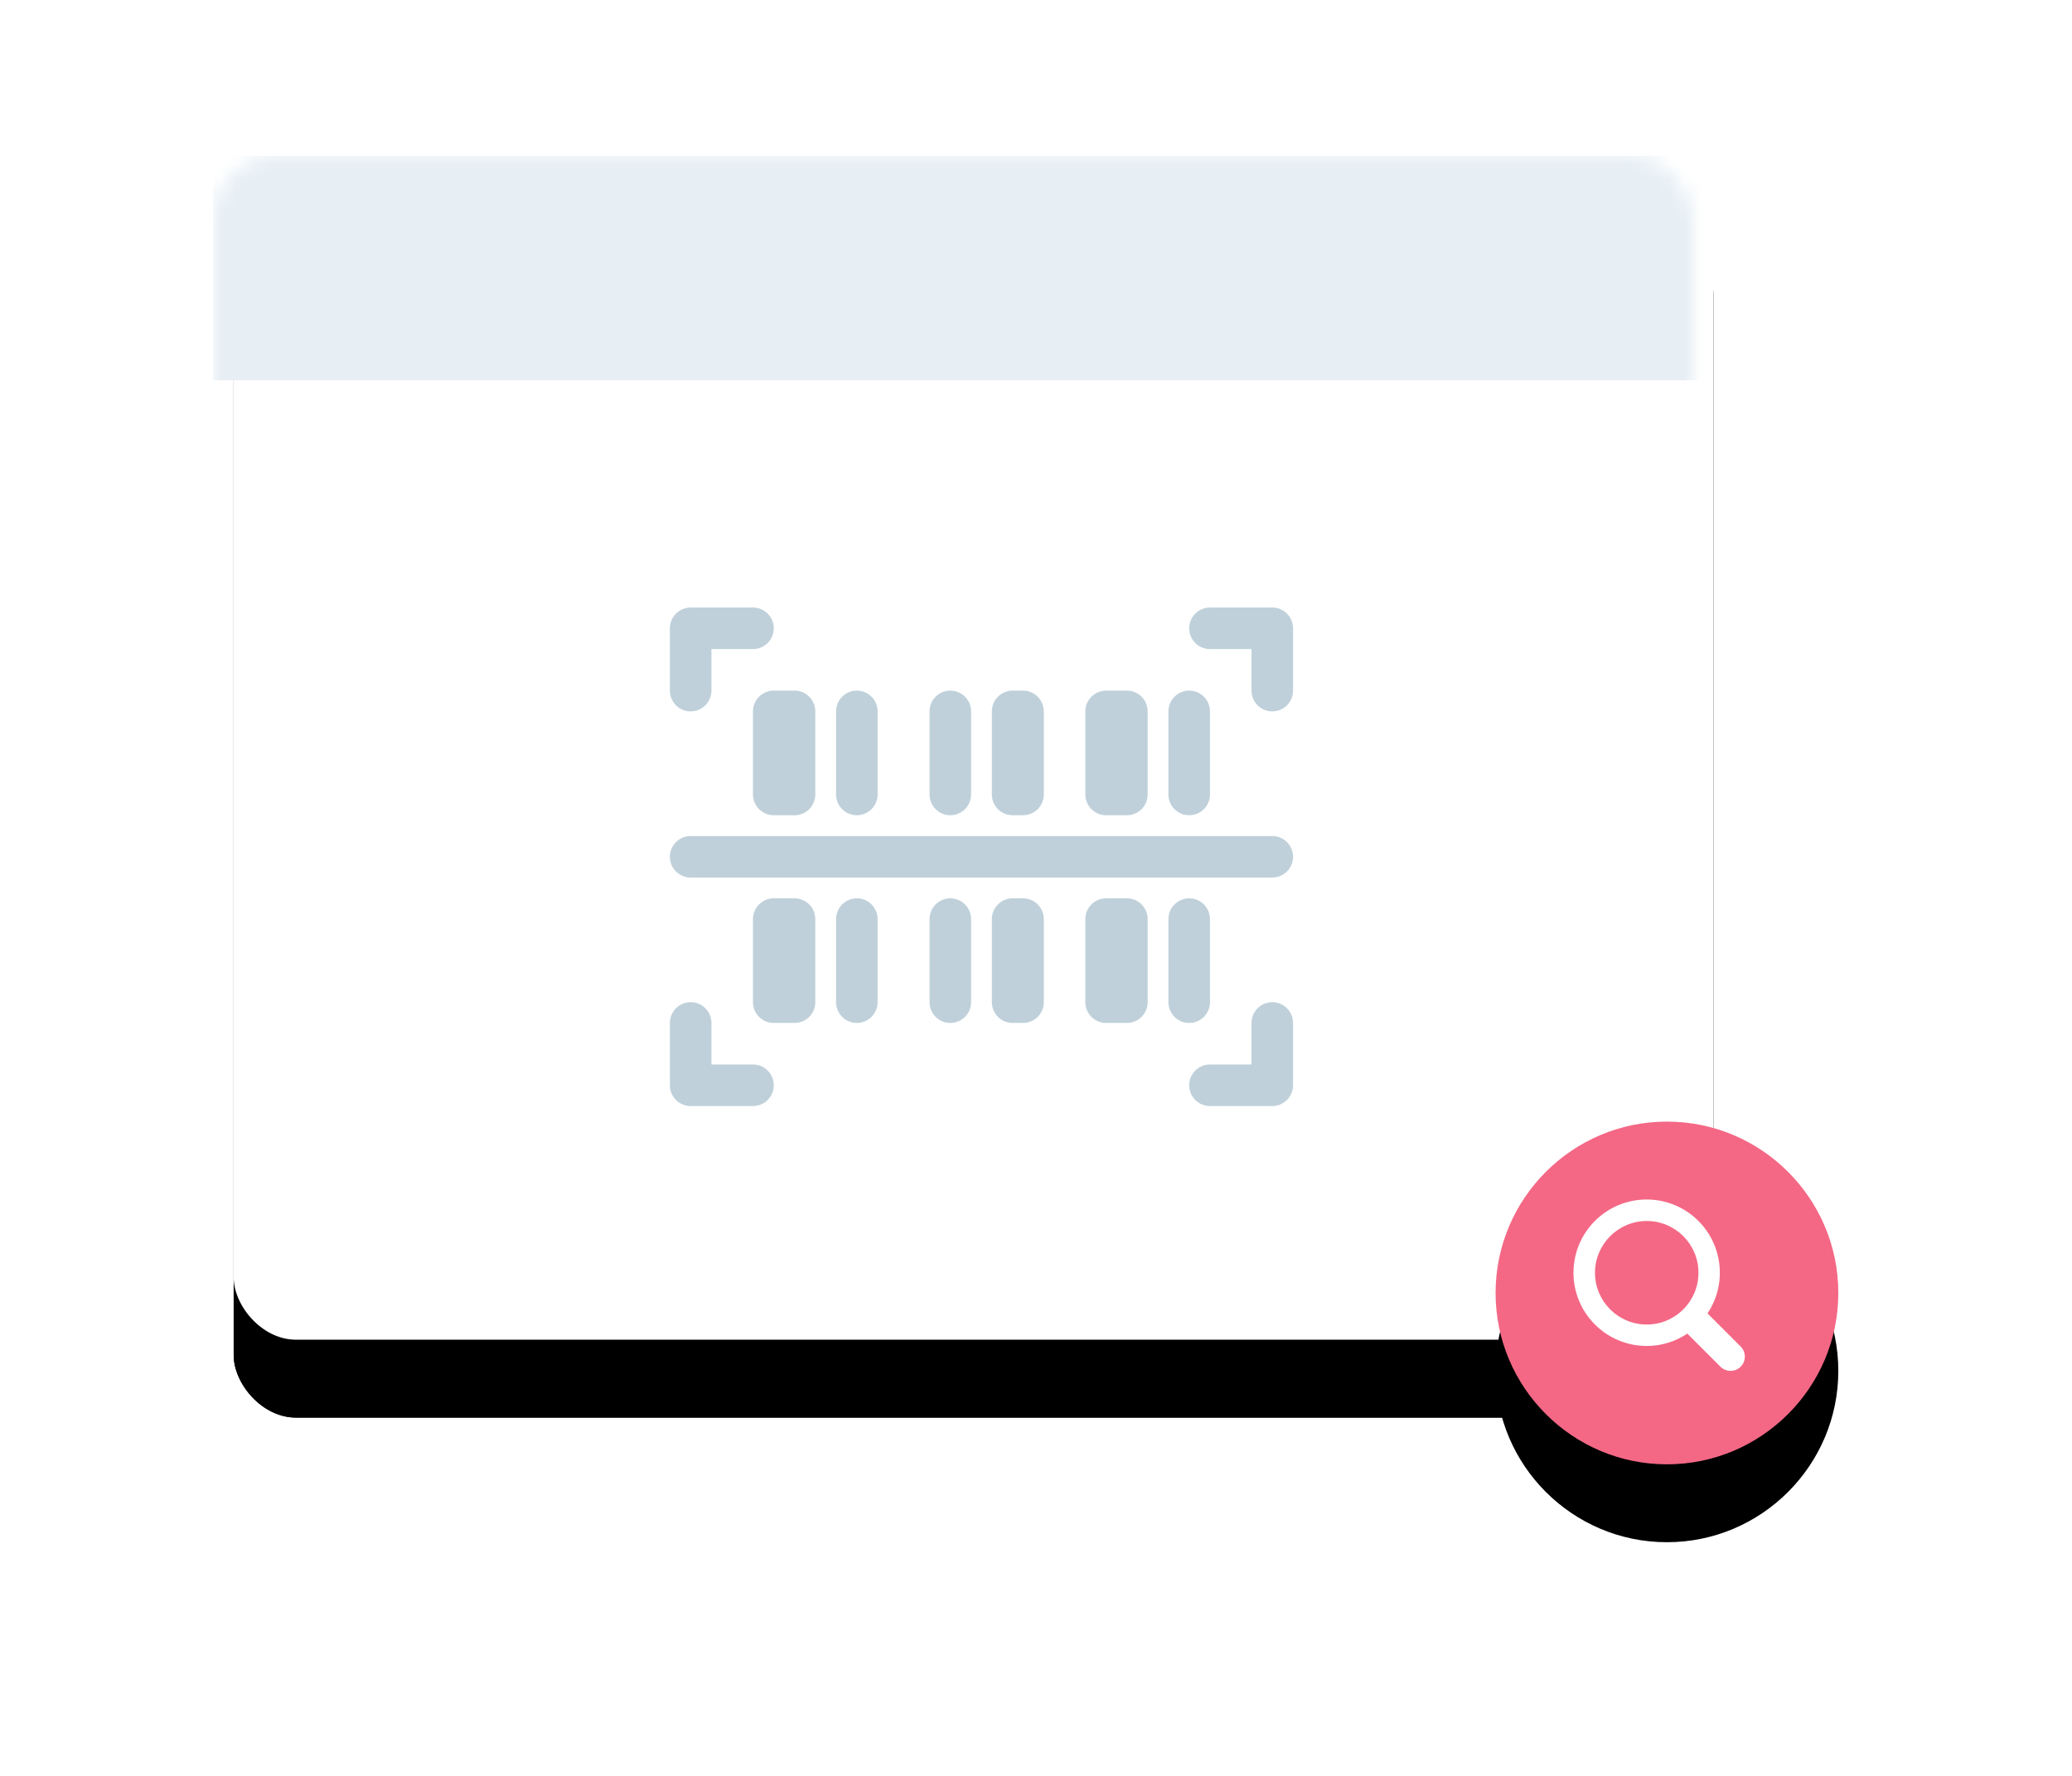 <?xml version="1.0" encoding="UTF-8"?>
<svg width="133px" height="114px" viewBox="0 0 133 114" version="1.1" xmlns="http://www.w3.org/2000/svg" xmlns:xlink="http://www.w3.org/1999/xlink">
    <!-- Generator: Sketch 53.2 (72643) - https://sketchapp.com -->
    <title>mobile/boost/barcode</title>
    <desc>Created with Sketch.</desc>
    <defs>
        <rect id="path-1" x="0" y="0" width="95" height="76" rx="4"></rect>
        <filter x="-26.3%" y="-26.3%" width="152.6%" height="165.8%" filterUnits="objectBoundingBox" id="filter-3">
            <feOffset dx="0" dy="5" in="SourceAlpha" result="shadowOffsetOuter1"></feOffset>
            <feGaussianBlur stdDeviation="7.5" in="shadowOffsetOuter1" result="shadowBlurOuter1"></feGaussianBlur>
            <feColorMatrix values="0 0 0 0 0   0 0 0 0 0   0 0 0 0 0  0 0 0 0.1 0" type="matrix" in="shadowBlurOuter1"></feColorMatrix>
        </filter>
        <rect id="path-4" x="0" y="0" width="95" height="76" rx="4"></rect>
        <filter x="-26.3%" y="-26.3%" width="152.6%" height="165.8%" filterUnits="objectBoundingBox" id="filter-6">
            <feOffset dx="0" dy="5" in="SourceAlpha" result="shadowOffsetOuter1"></feOffset>
            <feGaussianBlur stdDeviation="7.5" in="shadowOffsetOuter1" result="shadowBlurOuter1"></feGaussianBlur>
            <feColorMatrix values="0 0 0 0 0   0 0 0 0 0   0 0 0 0 0  0 0 0 0.1 0" type="matrix" in="shadowBlurOuter1"></feColorMatrix>
        </filter>
        <path d="M92,62 C85.935,62 81,66.934 81,73 C81,79.066 85.935,84 92,84 C98.065,84 103,79.066 103,73 C103,66.934 98.065,62 92,62 Z" id="path-7"></path>
        <filter x="-113.6%" y="-90.9%" width="327.3%" height="327.3%" filterUnits="objectBoundingBox" id="filter-8">
            <feOffset dx="0" dy="5" in="SourceAlpha" result="shadowOffsetOuter1"></feOffset>
            <feGaussianBlur stdDeviation="7.5" in="shadowOffsetOuter1" result="shadowBlurOuter1"></feGaussianBlur>
            <feColorMatrix values="0 0 0 0 0   0 0 0 0 0   0 0 0 0 0  0 0 0 0.1 0" type="matrix" in="shadowBlurOuter1"></feColorMatrix>
        </filter>
    </defs>
    <g id="Mobile-Illustrations" stroke="none" stroke-width="1" fill="none" fill-rule="evenodd">
        <g id="Illustrations" transform="translate(-1125, -11223)">
            <g id="mobile/boost/barcode" transform="translate(1140, 11233)">
                <g id="barcode">
                    <g id="Rectangle">
                        <mask id="mask-2" fill="white">
                            <use xlink:href="#path-1"></use>
                        </mask>
                        <g id="Mask">
                            <use fill="black" fill-opacity="1" filter="url(#filter-3)" xlink:href="#path-1"></use>
                            <use fill="#FFFFFF" fill-rule="evenodd" xlink:href="#path-1"></use>
                        </g>
                        <mask id="mask-5" fill="white">
                            <use xlink:href="#path-4"></use>
                        </mask>
                        <g id="Mask">
                            <use fill="black" fill-opacity="1" filter="url(#filter-6)" xlink:href="#path-4"></use>
                            <use fill="#FFFFFF" fill-rule="evenodd" xlink:href="#path-4"></use>
                        </g>
                        <rect fill="#E7EFF5" mask="url(#mask-5)" x="-1.319" y="0" width="96.319" height="14.414"></rect>
                    </g>
                    <path d="M66.667,61 L62.667,61 C61.93,61 61.333,60.403 61.333,59.667 C61.333,58.93 61.93,58.333 62.667,58.333 L65.333,58.333 L65.333,55.667 C65.333,54.93 65.93,54.333 66.667,54.333 C67.403,54.333 68,54.93 68,55.667 L68,59.667 C68,60.403 67.403,61 66.667,61 Z M66.667,46.333 L29.333,46.333 C28.597,46.333 28,45.736 28,45 C28,44.264 28.597,43.667 29.333,43.667 L66.667,43.667 C67.403,43.667 68,44.264 68,45 C68,45.736 67.403,46.333 66.667,46.333 Z M66.667,35.667 C65.93,35.667 65.333,35.07 65.333,34.333 L65.333,31.667 L62.667,31.667 C61.93,31.667 61.333,31.07 61.333,30.333 C61.333,29.597 61.93,29 62.667,29 L66.667,29 C67.403,29 68,29.597 68,30.333 L68,34.333 C68,35.07 67.403,35.667 66.667,35.667 Z M36,42.333 L34.667,42.333 C33.93,42.333 33.333,41.736 33.333,41 L33.333,35.667 C33.333,34.93 33.93,34.333 34.667,34.333 L36,34.333 C36.736,34.333 37.333,34.93 37.333,35.667 L37.333,41 C37.333,41.354 37.193,41.693 36.943,41.943 C36.693,42.193 36.354,42.333 36,42.333 L36,42.333 Z M62.667,35.667 L62.667,41 C62.667,41.736 62.07,42.333 61.333,42.333 C60.597,42.333 60,41.736 60,41 L60,35.667 C60,34.93 60.597,34.333 61.333,34.333 C62.07,34.333 62.667,34.93 62.667,35.667 Z M57.333,34.333 C58.07,34.333 58.667,34.93 58.667,35.667 L58.667,41 C58.667,41.736 58.07,42.333 57.333,42.333 L56,42.333 C55.264,42.333 54.667,41.736 54.667,41 L54.667,35.667 C54.667,34.93 55.264,34.333 56,34.333 L57.333,34.333 Z M50.667,34.333 C51.403,34.333 52,34.93 52,35.667 L52,41 C52,41.736 51.403,42.333 50.667,42.333 L50,42.333 C49.264,42.333 48.667,41.736 48.667,41 L48.667,35.667 C48.667,34.93 49.264,34.333 50,34.333 L50.667,34.333 Z M47.333,35.667 L47.333,41 C47.333,41.736 46.736,42.333 46,42.333 C45.264,42.333 44.667,41.736 44.667,41 L44.667,35.667 C44.667,34.93 45.264,34.333 46,34.333 C46.736,34.333 47.333,34.93 47.333,35.667 Z M41.333,35.667 L41.333,41 C41.333,41.736 40.736,42.333 40,42.333 C39.264,42.333 38.667,41.736 38.667,41 L38.667,35.667 C38.667,34.93 39.264,34.333 40,34.333 C40.736,34.333 41.333,34.93 41.333,35.667 Z M34.667,30.333 C34.667,31.07 34.07,31.667 33.333,31.667 L30.667,31.667 L30.667,34.333 C30.667,35.07 30.07,35.667 29.333,35.667 C28.597,35.667 28,35.07 28,34.333 L28,30.333 C28,29.597 28.597,29 29.333,29 L33.333,29 C34.07,29 34.667,29.597 34.667,30.333 Z M34.667,59.667 C34.667,60.403 34.07,61 33.333,61 L29.333,61 C28.597,61 28,60.403 28,59.667 L28,55.667 C28,54.93 28.597,54.333 29.333,54.333 C30.07,54.333 30.667,54.93 30.667,55.667 L30.667,58.333 L33.333,58.333 C34.07,58.333 34.667,58.93 34.667,59.667 Z M34.667,47.667 L36,47.667 C36.736,47.667 37.333,48.264 37.333,49 L37.333,54.333 C37.333,55.07 36.736,55.667 36,55.667 L34.667,55.667 C33.93,55.667 33.333,55.07 33.333,54.333 L33.333,49 C33.333,48.264 33.93,47.667 34.667,47.667 L34.667,47.667 Z M38.667,54.333 L38.667,49 C38.667,48.264 39.264,47.667 40,47.667 C40.736,47.667 41.333,48.264 41.333,49 L41.333,54.333 C41.333,55.07 40.736,55.667 40,55.667 C39.264,55.667 38.667,55.07 38.667,54.333 Z M44.667,54.333 L44.667,49 C44.667,48.264 45.264,47.667 46,47.667 C46.736,47.667 47.333,48.264 47.333,49 L47.333,54.333 C47.333,55.07 46.736,55.667 46,55.667 C45.264,55.667 44.667,55.07 44.667,54.333 Z M50,55.667 C49.264,55.667 48.667,55.07 48.667,54.333 L48.667,49 C48.667,48.264 49.264,47.667 50,47.667 L50.667,47.667 C51.403,47.667 52,48.264 52,49 L52,54.333 C52,55.07 51.403,55.667 50.667,55.667 L50,55.667 Z M56,55.667 C55.264,55.667 54.667,55.07 54.667,54.333 L54.667,49 C54.667,48.264 55.264,47.667 56,47.667 L57.333,47.667 C58.07,47.667 58.667,48.264 58.667,49 L58.667,54.333 C58.667,55.07 58.07,55.667 57.333,55.667 L56,55.667 Z M60,49 C60,48.264 60.597,47.667 61.333,47.667 C62.07,47.667 62.667,48.264 62.667,49 L62.667,54.333 C62.667,55.07 62.07,55.667 61.333,55.667 C60.597,55.667 60,55.07 60,54.333 L60,49 Z" id="Shape" fill="#BFD0DA" fill-rule="nonzero"></path>
                    <g id="Shape">
                        <use fill="black" fill-opacity="1" filter="url(#filter-8)" xlink:href="#path-7"></use>
                        <use fill="#F46885" fill-rule="evenodd" xlink:href="#path-7"></use>
                    </g>
                    <path d="M96.732,76.44 L94.604,74.311 C95.946,72.301 95.546,69.6 93.678,68.067 C91.81,66.533 89.084,66.668 87.375,68.377 C85.667,70.087 85.534,72.815 87.067,74.683 C88.6,76.552 91.3,76.952 93.309,75.608 L95.436,77.736 C95.797,78.088 96.371,78.088 96.732,77.736 C97.089,77.378 97.089,76.798 96.732,76.44 Z M90.702,68.38 C92.536,68.38 94.023,69.868 94.023,71.703 C94.023,73.538 92.536,75.026 90.702,75.026 C88.868,75.026 87.381,73.538 87.381,71.703 C87.383,69.869 88.869,68.382 90.702,68.38 Z" id="Shape" fill="#FFFFFF" fill-rule="nonzero"></path>
                </g>
            </g>
        </g>
    </g>
</svg>